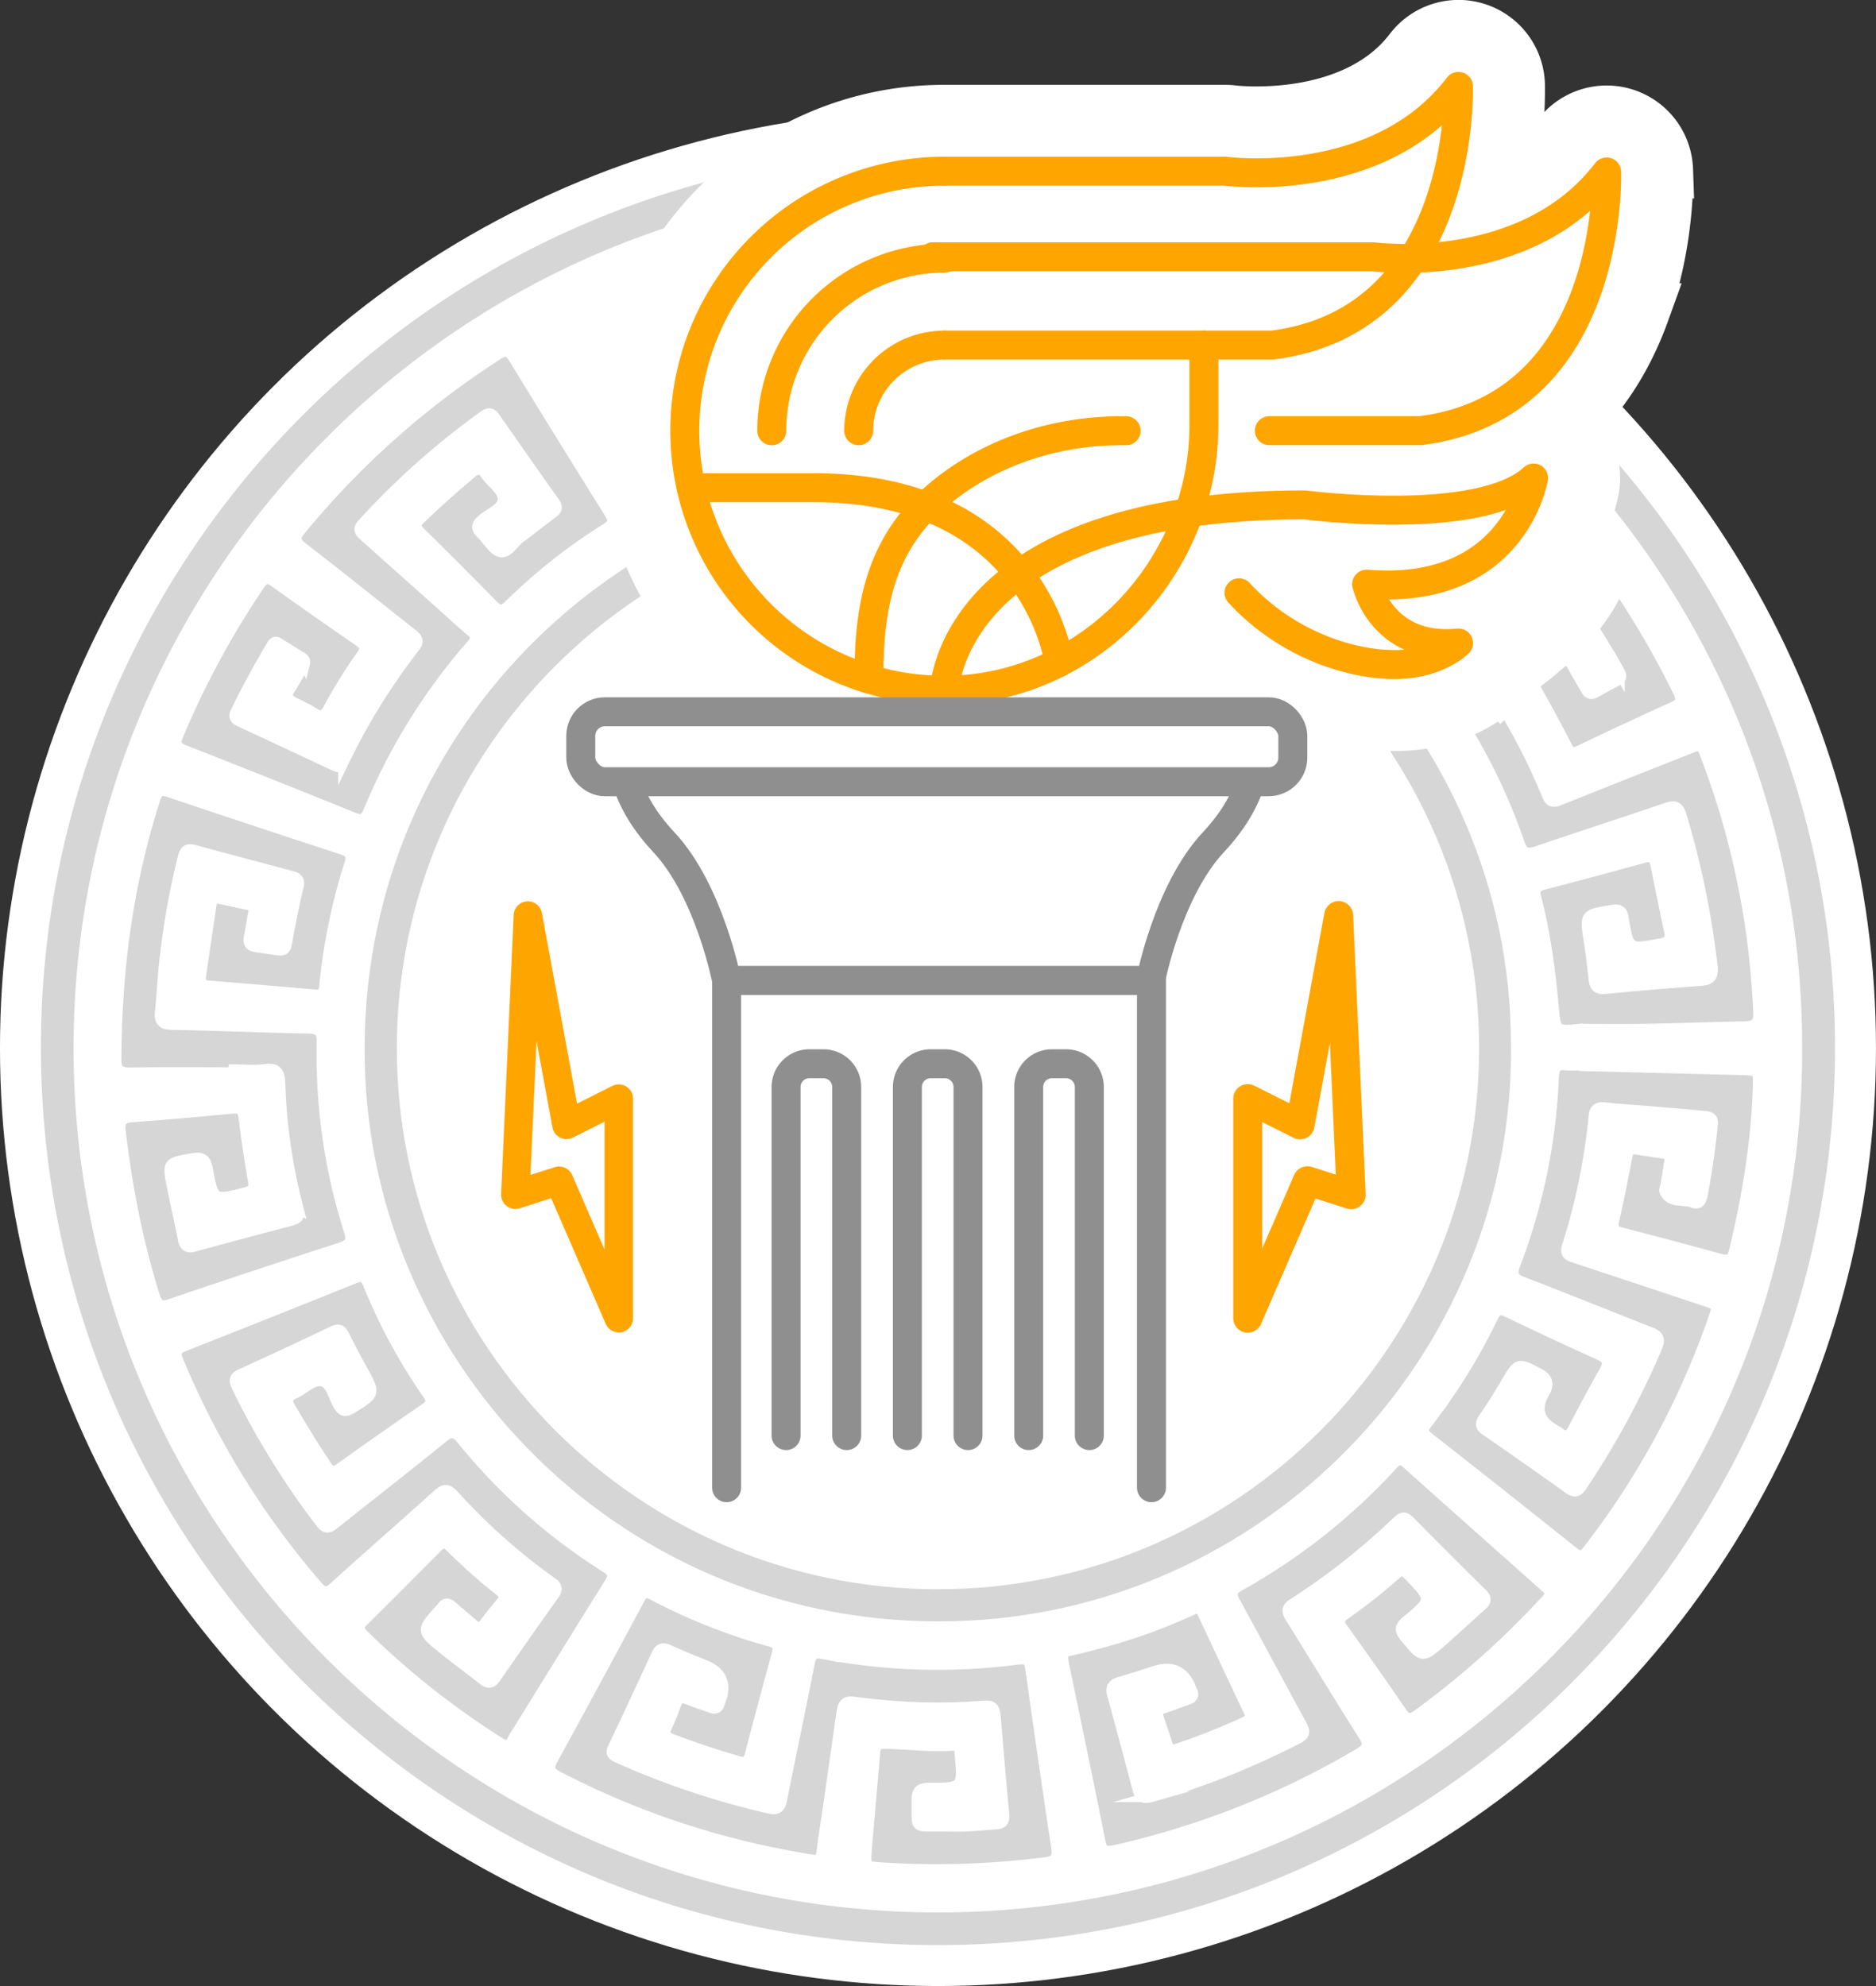 <svg xmlns="http://www.w3.org/2000/svg" id="Layer_1" data-name="Layer 1" version="1.1" width="472.75" height="500.56"><rect width="100%" height="100%" fill="#333333" stroke="none"/><defs id="defs4"><style id="style2">.cls-1,.cls-2{fill:none;stroke:orange}.cls-1,.cls-2,.cls-3{stroke-linecap:round;stroke-linejoin:round}.cls-1,.cls-3{stroke-width:7.3px}.cls-4{fill:#d6d6d6;stroke-width:2.72px}.cls-4,.cls-5,.cls-6{stroke:#fff;stroke-miterlimit:10}.cls-5{stroke-width:14.36px}.cls-3,.cls-5,.cls-6,.cls-8{fill:#fff}.cls-6{stroke-width:27.25px}.cls-8{stroke-width:0}.cls-2{stroke-width:7.18px}.cls-3{stroke:#8f8f8f}</style></defs><g id="g77" transform="translate(-63.63 -51.06)"><g id="g71"><circle class="cls-6" cx="300" cy="315.24" r="222.75" id="circle8" fill="#fff" stroke="#fff" stroke-width="27.25" stroke-miterlimit="10"/><path class="cls-2" id="polygon10" fill="none" stroke="orange" stroke-width="7.18" stroke-linecap="round" stroke-linejoin="round" d="m206.38 334.57-9.72-52.75-3.16 70.36 11.03-3.53 15.04 34.65v-55.35z"/><path class="cls-1" id="polygon12" fill="none" stroke="orange" stroke-width="7.3" stroke-linecap="round" stroke-linejoin="round" d="m391.25 334.57 9.72-52.75 3.16 70.36-11.03-3.53-15.04 34.65v-55.35z"/><g id="_8DObHs" data-name="8DObHs"><g id="g36"><path class="cls-4" d="M527.41 315.21c0 125.54-101.91 227.45-227.45 227.45-125.63 0-227.45-102.01-227.38-227.79.07-125.39 102.18-227.13 227.86-227.04 125.14.09 226.97 102.1 226.97 227.38zm-11.01.1c.39-119.1-96.64-216.51-216.33-216.55-119.69-.04-216.51 97.29-216.55 216.4-.04 119.14 96.75 216.51 216.41 216.55 119.63.04 216.79-97.25 216.48-216.4z" id="path14" fill="#d6d6d6" stroke="#fff" stroke-width="2.72" stroke-miterlimit="10"/><path class="cls-4" d="M445.69 310.5c2.81 80.72-60.47 146.6-138.1 150.39-83.66 4.09-149.6-60.99-153.27-138.19-3.97-83.54 60.97-149.37 138.08-153.13 84.45-4.12 151.32 62.52 153.29 140.93zm-145.6 139.75c74.36-.03 134.88-60.54 134.92-134.89.04-74.52-60.48-135.11-134.97-135.12-74.51-.01-135.06 60.53-135.05 135.03 0 74.49 60.59 135.02 135.1 134.98z" id="path16" fill="#d6d6d6" stroke="#fff" stroke-width="2.72" stroke-miterlimit="10"/><path class="cls-4" d="M122.58 321.42c-8.71 0-17.43-.09-26.14.05-2.55.04-3.58-.64-3.57-3.31.04-22.39 2.93-44.34 9.8-65.71.64-2 1.45-2.52 3.53-1.82 14.54 4.9 29.11 9.72 43.69 14.49 1.97.64 2.58 1.5 1.91 3.55a149.1 149.1 0 0 0-6.39 31.15c-.18 1.72-.96 2.12-2.48 1.99-8.95-.78-17.9-1.53-26.85-2.27-1.51-.12-2.11-.93-1.91-2.35.87-6.02 1.78-12.03 2.65-18.04.2-1.36.92-1.9 2.26-1.62 2.4.51 4.79 1.05 7.19 1.55 1.13.23 1.48.87 1.27 1.97-.39 2.05-.7 4.12-1.1 6.16-.28 1.44.14 2.3 1.68 2.46.18.02.35.09.53.12 8.06.96 6.47 2.25 7.96-5.16.68-3.38 1.35-6.76 2.18-10.11.38-1.53-.15-2.19-1.53-2.56a6919.8 6919.8 0 0 1-24.73-6.61c-1.52-.41-2.27-.07-2.69 1.6a194.04 194.04 0 0 0-4.78 27.06c-.41 3.97-.59 7.96-1.02 11.93-.25 2.26.27 3.27 2.83 3.32 11.53.23 23.05.71 34.57.94 2.65.05 3.41.99 3.36 3.55a146.49 146.49 0 0 0 6.83 47.49c.77 2.42.39 3.5-2.15 4.32a2951.1 2951.1 0 0 0-42.91 14.23c-2.46.84-3.3.17-4.03-2.15-4.27-13.56-6.92-27.44-8.6-41.53-.29-2.46.51-3.38 3.02-3.56 8.05-.57 16.09-1.33 24.13-2.06 3.62-.33 3.72-.17 4.17 3.43.62 4.95 1.37 9.89 2.22 14.8.33 1.88-.3 2.53-2.05 2.97-7.96 1.99-8.03 2.05-9.47-5.77-.44-2.42-1.09-3.35-3.84-2.85-6.23 1.12-6.29.94-5.05 7.21.87 4.36 1.89 8.69 2.73 13.05.33 1.7 1 2.33 2.77 1.85 8.14-2.22 16.3-4.39 24.47-6.54 1.6-.42 2.2-1.11 1.74-2.91a142.84 142.84 0 0 1-4.63-31.72c-.07-2.43-.68-3.84-3.65-3.41-2.58.37-5.26.08-7.89.08v.76z" id="path18" fill="#d6d6d6" stroke="#fff" stroke-width="2.72" stroke-miterlimit="10"/><path class="cls-4" d="M461.87 310.45c-6.16.61-6.22.61-6.79-5.53-.86-9.32-2.04-18.58-4.42-27.65-.51-1.94-.04-2.79 1.91-3.3 8.44-2.18 16.85-4.45 25.25-6.76 1.79-.49 2.72-.04 3.09 1.82 1.1 5.61 2.26 11.21 3.44 16.8.39 1.87-.12 2.7-2.17 3.08-8.07 1.5-8.13 1.6-9.46-6.37-.32-1.93-1.01-2.36-2.85-2.06-6.87 1.11-6.84 1.05-5.75 7.94.49 3.14.86 6.29 1.2 9.45.19 1.75.79 2.54 2.78 2.35 7.94-.77 15.9-1.44 23.86-2.02 2.4-.18 3.47-.72 3.15-3.57a218.7 218.7 0 0 0-7.84-38.08c-.67-2.22-1.57-2.54-3.7-1.81-10.82 3.71-21.72 7.19-32.54 10.91-2.52.87-3.69.48-4.59-2.17a146.15 146.15 0 0 0-22.8-42.23c-1.62-2.11-1.39-3.13.65-4.72 11.89-9.26 23.7-18.63 35.46-28.06 1.79-1.43 2.75-1.58 4.27.41a217.76 217.76 0 0 1 22.58 36.56c.91 1.85.79 2.88-1.22 3.79-8.02 3.64-15.99 7.37-23.95 11.15-1.53.72-2.2.34-2.94-1.1a414.1 414.1 0 0 0-7.74-14.38c-.91-1.61-.85-2.59.81-3.51a69.42 69.42 0 0 0 5.34-3.28c1.41-.96 2.25-.63 3.02.8 1.07 2 2.3 3.92 3.38 5.91.61 1.13 1.34 1.32 2.43.71 1.82-1.03 3.65-2.03 5.5-2.99 1.12-.58 1-1.26.47-2.21a215.86 215.86 0 0 0-9.73-15.76c-.79-1.17-1.48-1.31-2.64-.48a2649.36 2649.36 0 0 1-21.41 15.01c-1.17.81-1.26 1.5-.47 2.65a157.13 157.13 0 0 1 16.16 29.89c.76 1.88 1.81 1.53 3.22.97 10.71-4.28 21.43-8.53 32.15-12.77 3.33-1.32 3.39-1.33 4.66 2.05a204.15 204.15 0 0 1 12.02 49.61c.54 4.87.92 9.75 1.16 14.65.14 2.81-.95 3.66-3.55 3.7-8.35.14-16.7.46-25.05.61-5.44.1-10.89.02-16.33.02z" id="path20" fill="#d6d6d6" stroke="#fff" stroke-width="2.72" stroke-miterlimit="10"/><path class="cls-4" d="M300.62 119.18c-9.21-.1-17.61.63-26.01 1.55-2.08.23-2.61.95-2.31 2.92 1.61 10.77 3.19 21.54 4.68 32.33.89 6.44 1.55 5.19-4.6 6.33a153.3 153.3 0 0 0-43.41 14.78c-2.5 1.31-3.47.81-4.73-1.57a2655.1 2655.1 0 0 0-21.25-39.3c-1.33-2.41-.98-3.48 1.49-4.73a220.02 220.02 0 0 1 39.2-15.5c2.44-.7 3.34-.18 3.95 2.26 2.01 8.1 4.2 16.17 6.45 24.21.59 2.09.35 3.12-1.96 3.7a115.8 115.8 0 0 0-15.25 5.03c-1.5.61-2.41.33-2.92-1.24-.25-.78-.63-1.51-.91-2.27-2.46-6.57-3.56-5.28 3.71-8.06 4.46-1.71 4.49-.6 2.77-5.74-1.73-5.16-1.07-4.99-6.26-3.09-4.68 1.72-9.23 3.8-13.88 5.62-1.57.61-1.83 1.3-1.1 2.84 3.63 7.62 7.2 15.28 10.7 22.96.78 1.7 1.63 2.02 3.36 1.22a147.7 147.7 0 0 1 30.69-10.22c2.58-.55 2.85-1.69 2.38-3.93-2.38-11.19-4.58-22.41-7.02-33.58-.54-2.48.11-3.37 2.53-3.83a208.97 208.97 0 0 1 40.07-3.65c8.88.04 17.77.54 26.6 1.86 2.22.33 2.66 1.25 2.36 3.25-2.2 14.9-4.38 29.8-6.45 44.72-.35 2.56-1.15 3.56-3.95 3.16-10.37-1.49-20.8-1.58-31.24-.8-1.87.14-2.39-.8-2.52-2.37l-1.74-20.89c-.15-1.81-.33-3.61-.5-5.42-.14-1.51.37-2.31 2.05-2.52 5.89-.71 11.79-.45 17.69-.52 1.79-.02 2.47.82 2.32 2.51-.02.18 0 .36 0 .54-.13 2.35.83 5.15-.49 6.93-1.49 2-4.4.53-6.66.66-2.46.13-3.29 1.01-3.24 3.49.13 6.03.02 6 6.08 6.12 3.36.07 6.72.21 10.06.49 2.14.18 2.96-.75 3.12-2.74.69-8.32 1.41-16.63 2.17-24.94.15-1.66-.7-1.98-2.09-2.06-4.89-.29-9.78-.71-13.94-.51z" id="path22" fill="#d6d6d6" stroke="#fff" stroke-width="2.72" stroke-miterlimit="10"/><path class="cls-4" d="M462.01 319.64c13.61.35 27.23.68 40.84 1.04 3.83.1 3.98.21 3.86 4.1-.42 14.12-2.73 27.97-6.05 41.68-.5 2.07-1.49 2.54-3.53 1.97-8.31-2.31-16.65-4.5-25-6.68-1.59-.41-2.27-1.03-1.86-2.85a520.5 520.5 0 0 0 3.39-16.53c.26-1.38.9-1.89 2.22-1.69 2.42.37 4.84.75 7.27 1.09 1.23.17 1.42.96 1.25 1.97l-.93 5.64c-.12.72-.53 1.61-.25 2.13 1.55 2.91 4.77 1.64 7.13 2.63 1.35.56 1.97-.46 2.21-1.67a202.67 202.67 0 0 0 2.61-18.05c.21-2.03-1.31-1.92-2.48-2.04-4.42-.44-8.86-.79-13.29-1.16-3.8-.32-7.6-.54-11.39-.98-1.8-.21-2.52.48-2.68 2.15a158.94 158.94 0 0 1-6.73 32.74c-.68 2.17.57 2.46 2.02 2.94 10.86 3.59 21.72 7.2 32.57 10.81 3.4 1.13 3.44 1.15 2.25 4.57a205.15 205.15 0 0 1-31.68 58.41c-1.26 1.63-2.09 1.67-3.67.42a5090.6 5090.6 0 0 0-36.53-28.91c-1.55-1.22-1.47-2.12-.36-3.55A150.58 150.58 0 0 0 439.81 383c.94-1.95 1.83-2.21 3.75-1.29 7.6 3.67 15.26 7.24 22.95 10.72 2.11.95 2.75 1.94 1.54 4.1-2.77 4.9-5.42 9.87-8.03 14.85-.89 1.7-1.89 2.01-3.41.84-.5-.39-1.08-.67-1.62-1.01q-5.57-3.43-2.18-9.18 1.82-3.09-1.3-4.72c-5.4-2.84-5.35-2.81-8.39 2.42-1.73 2.98-3.6 5.89-5.54 8.74-.89 1.31-.97 2.08.47 3.07a1382.4 1382.4 0 0 1 20.96 14.71c1.55 1.11 2.27.66 3.21-.72a208.4 208.4 0 0 0 18.93-34.91c.97-2.26.2-3.03-1.76-3.79-10.66-4.16-21.25-8.49-31.94-12.57-2.57-.98-2.99-2.01-2.01-4.58a149.17 149.17 0 0 0 9.67-47.27c.1-2.22.8-3.18 3.06-2.96 1.26.12 2.54.02 3.81.02v.16z" id="path24" fill="#d6d6d6" stroke="#fff" stroke-width="2.72" stroke-miterlimit="10"/><path class="cls-4" d="M303.56 511.32c3.64.15 7.25-.31 10.87-.52 1.77-.1 2.36-.68 2.18-2.5-.76-7.85-1.42-15.72-2.07-23.58-.28-3.46-.49-3.88-3.87-3.61-10.73.85-21.4.34-32.04-1.08-2.24-.3-2.61 1.01-2.85 2.65-1.5 10.42-2.93 20.84-4.53 31.25-1.05 6.85.35 6.5-6.91 5.24a208.58 208.58 0 0 1-59.89-20.22c-2.25-1.15-2.87-2.11-1.55-4.5a4635.62 4635.62 0 0 0 21.91-40.49c.83-1.55 1.65-1.83 3.22-1.01a146.53 146.53 0 0 0 29.82 11.81c1.69.46 2.11 1.32 1.65 3-2.32 8.49-4.58 17-6.82 25.52-.42 1.59-1.08 2.29-2.88 1.76a210.34 210.34 0 0 1-16.79-5.59c-1.59-.61-2.19-1.38-1.42-3.06a67.63 67.63 0 0 0 2.35-5.8c.61-1.74 1.6-1.88 3.14-1.23 1.84.77 3.76 1.34 5.63 2.05 1.2.45 1.93.11 2.25-1.13.02-.09.06-.17.09-.26q2.71-6.69-3.97-9.31c-2.95-1.17-5.9-2.36-8.78-3.69-1.55-.72-2.44-.58-3.2 1.08-3.59 7.84-7.24 15.66-10.94 23.44-.77 1.63.1 2.01 1.3 2.55a204.9 204.9 0 0 0 37.91 12.68c2.12.5 2.85-.1 3.26-2.16 2.27-11.48 4.73-22.93 6.95-34.42.45-2.31 1.36-2.75 3.49-2.34a154.77 154.77 0 0 0 47.69 1.56c4.28-.51 4.21-.47 4.82 3.85 2.05 14.46 4.11 28.92 6.31 43.36.39 2.55-.1 3.51-2.82 3.88a214.68 214.68 0 0 1-41.56 1.3c-3.6-.22-3.85-.52-3.57-4.14.67-8.32 1.46-16.63 2.13-24.95.14-1.74.82-2.26 2.58-2.23 5.63.08 11.23.86 16.87.49 1.4-.09 2.01.59 2.03 1.92l.01.27c.79 8.51.79 8.58-7.86 8.59-2.3 0-3.03.83-2.99 3.02.14 7.57-1.12 6.42 6.4 6.55h2.45z" id="path26" fill="#d6d6d6" stroke="#fff" stroke-width="2.72" stroke-miterlimit="10"/><path class="cls-4" d="M331.44 468.97c-.21-1.8 1.21-1.77 2.31-2.03 8.5-2 16.85-4.43 24.91-7.82 1.84-.77 3.68-1.55 5.49-2.39 1.23-.57 2.02-.33 2.61.94 3.84 8.23 7.7 16.44 11.58 24.65.63 1.33.33 2.17-1.05 2.81a177.87 177.87 0 0 1-16.95 6.74c-1.44.5-2.21.02-2.65-1.39-.67-2.17-1.41-4.31-2.15-6.46-.44-1.3-.03-2.03 1.28-2.46 2.07-.67 4.09-1.5 6.15-2.19 1.24-.42 1.56-1.12.96-2.26a1.89 1.89 0 0 1-.11-.25q-2.46-6.84-9.38-4.52c-2.84.94-5.69 1.88-8.57 2.68-1.73.48-2.41 1.28-1.9 3.13 2.19 7.96 4.33 15.94 6.42 23.93.51 1.96 1.46 2.36 3.36 1.82a204.02 204.02 0 0 0 36.89-14.67c1.7-.87 1.91-1.67.99-3.36-5.67-10.35-11.18-20.79-16.86-31.14-1.1-2.01-.7-2.95 1.21-4.02a153.75 153.75 0 0 0 38.69-30.66c1.33-1.46 2.19-1.34 3.54-.13 11.29 10.11 22.64 20.17 33.96 30.26 2.74 2.44 2.71 2.51.27 5.09a220.64 220.64 0 0 1-31.52 28c-1.79 1.29-2.78 1.33-4.09-.59-4.87-7.12-9.85-14.16-14.87-21.18-1.05-1.47-1.13-2.41.5-3.53 4.49-3.09 8.74-6.51 12.83-10.11 1.31-1.16 2.09-1.15 3.33.15 5.92 6.19 6.02 6.22-.51 11.6-1.81 1.49-1.73 2.43-.33 4.13 4.29 5.2 4.24 5.28 9.32.83 3.34-2.93 6.59-5.98 9.92-8.93 1.13-1 1.19-1.79.07-2.89a1973.38 1973.38 0 0 1-18.3-18.3c-1.09-1.11-1.81-1.05-2.91-.01a172.04 172.04 0 0 1-26.47 20.89c-1.77 1.12-1.34 2.16-.46 3.57 6.14 9.86 12.18 19.8 18.39 29.62 1.35 2.13 1.06 3.19-1.09 4.45a212.15 212.15 0 0 1-61.77 24.49c-2.04.46-3.12.28-3.6-2.1-3.03-15.13-6.19-30.22-9.31-45.33-.07-.35-.11-.72-.16-1.08z" id="path28" fill="#d6d6d6" stroke="#fff" stroke-width="2.72" stroke-miterlimit="10"/><path class="cls-4" d="M191.08 491.1c-.5-.26-1.09-.51-1.62-.84a206.8 206.8 0 0 1-34.31-27.18c-1.42-1.4-1.19-2.28.1-3.55 6.2-6.13 12.36-12.3 18.48-18.51 1.17-1.18 2.01-1.48 3.35-.17 3.95 3.89 8.05 7.61 12.42 11.03 1.25.98 1.52 1.88.44 3.15a94.9 94.9 0 0 0-4.07 5.11c-1.01 1.37-1.96 1.33-3.15.27-1.69-1.51-3.46-2.94-5.16-4.44-.92-.81-1.71-.97-2.48.14-.1.15-.22.29-.35.42-5.02 5.5-5.05 5.53.77 10.21 3.25 2.62 6.63 5.08 9.9 7.67 1.3 1.03 2.15.87 3.09-.49 4.86-7.02 9.76-14.01 14.72-20.96.98-1.38.75-2.11-.56-3.05a152.72 152.72 0 0 1-24.77-22.05c-1.51-1.68-2.45-1.4-3.93-.06-8.64 7.77-17.39 15.42-26.01 23.22-1.74 1.57-2.77 1.67-4.36-.18a208.84 208.84 0 0 1-35.17-57.02c-.78-1.89-.33-2.75 1.51-3.48 14.36-5.66 28.7-11.37 43.01-17.13 1.83-.74 2.74-.46 3.51 1.44 3.96 9.8 8.99 19.04 14.99 27.74 1.12 1.63 1.04 2.56-.66 3.72-7.19 4.93-14.32 9.95-21.41 15.02-1.54 1.1-2.45.97-3.5-.62a285.35 285.35 0 0 1-9.18-14.82c-.97-1.67-.67-2.65 1.05-3.39 2.41-1.04 4.67-3.63 7.02-3.18 2.32.45 2.89 3.88 4.16 6.03.97 1.64 1.76 1.85 3.4.82 5.91-3.68 5.92-3.61 2.55-9.7a204.8 204.8 0 0 1-4.56-8.68c-.66-1.35-1.32-1.65-2.74-.98-7.71 3.67-15.43 7.3-23.21 10.81-1.98.89-1.61 1.9-.89 3.39a203.02 203.02 0 0 0 21.02 34.01c1.29 1.71 2.14 1.27 3.46.22 9.09-7.25 18.26-14.39 27.29-21.71 2-1.62 3.05-1.63 4.74.45a148.66 148.66 0 0 0 36.28 32.25c1.83 1.16 2.25 2.12 1.02 4.08-8.1 12.93-16.08 25.93-24.13 38.89-.5.8-.77 1.9-2.07 2.07z" id="path30" fill="#d6d6d6" stroke="#fff" stroke-width="2.72" stroke-miterlimit="10"/><path class="cls-4" d="m331.5 161.06 3.69-17.83 5.62-27.47c.69-3.38.74-3.38 4.1-2.63a208.16 208.16 0 0 1 40.24 13.38c2.02.91 2.52 1.72 1.5 3.83a936.62 936.62 0 0 0-10.72 22.95c-.96 2.11-1.95 2.62-4.14 1.54a99.82 99.82 0 0 0-14.16-5.62c-1.96-.62-2.73-1.45-1.84-3.51a32.54 32.54 0 0 0 1.72-5.16c.53-2.17 1.67-2.56 3.58-1.68.82.38 1.7.66 2.58.85 1.7.36 3.71 2.55 4.9 1.13 1.6-1.91 2.18-4.72 3.05-7.19.29-.83-.58-1.22-1.27-1.5a171.01 171.01 0 0 0-17.3-5.75c-1.26-.35-2.08.04-2.44 1.39-2.21 8.33-4.44 16.66-6.69 24.99-.53 1.95.79 2.3 2.17 2.7a167.84 167.84 0 0 1 23.46 8.74c2.23 1.02 4.48 2.02 6.6 3.23 1.8 1.03 2.75.82 3.78-1.12 5.4-10.19 11.01-20.26 16.37-30.47 1.27-2.42 2.23-2.79 4.69-1.4a215.57 215.57 0 0 1 51.89 41.12c1.51 1.62 1.62 2.68-.11 4.2a7257.22 7257.22 0 0 0-34.8 30.96c-1.2 1.07-2.02 1.08-3.15-.16a153.24 153.24 0 0 0-23.96-21.34c-1.51-1.09-1.75-1.98-.64-3.53 5.11-7.17 10.16-14.39 15.16-21.64 1.04-1.51 1.96-1.5 3.33-.5 4.84 3.54 9.56 7.22 14.07 11.18 1.01.89 1.33 1.57.29 2.66a117.55 117.55 0 0 0-4.71 5.28c-.9 1.07-1.71 1.18-2.71.18a16.64 16.64 0 0 0-1.88-1.57c-1.51-1.12-3.07-3.72-4.46-3.1-2.38 1.06-3.63 3.89-5.2 6.09-.56.78.03 1.35.59 1.85 3.81 3.36 7.64 6.7 11.42 10.11.96.86 1.63.82 2.51-.08 6.14-6.19 12.3-12.36 18.5-18.49 1.14-1.12.96-1.88-.11-2.9a214.63 214.63 0 0 0-32.03-25.27c-1.56-1-2.16-.35-2.94.92-6.08 9.9-12.27 19.74-18.28 29.69-1.33 2.21-2.3 2.86-4.79 1.36a152.16 152.16 0 0 0-44.58-17.79c-1.23-.28-3.21.01-2.9-2.63z" id="path32" fill="#d6d6d6" stroke="#fff" stroke-width="2.72" stroke-miterlimit="10"/><path class="cls-4" d="M140.37 218.35c.18-.74-.08-1.12-.47-1.37-2.06-1.32-4.13-2.65-6.23-3.9-.9-.54-1.31.28-1.67.89a221.13 221.13 0 0 0-8.93 16.53c-.58 1.19-.19 1.82.92 2.33 7.99 3.71 15.97 7.43 23.93 11.19 1.25.59 1.78.06 2.29-1a159.6 159.6 0 0 1 17.91-28.89c1.23-1.59.52-2.33-.69-3.28-9.2-7.26-18.32-14.61-27.59-21.77-2.07-1.6-2-2.65-.46-4.51a213.66 213.66 0 0 1 49.68-44.16c1.85-1.18 2.84-1.11 4.05.88 7.99 13.1 16.08 26.14 24.21 39.15 1.16 1.85.79 2.8-.96 3.89a143.48 143.48 0 0 0-24.52 19.39c-1.57 1.53-2.53 1.39-3.98-.09a1435.98 1435.98 0 0 0-18.29-18.32c-1.31-1.29-1.46-2.13-.04-3.51 4.18-4.04 8.54-7.88 12.97-11.64 1.45-1.23 2.47-1.17 3.53.42 1.45 2.17 4.42 3.93 4.37 6.34-.05 2.37-3.34 3.49-5.23 5.12-1.44 1.24-1.64 2.17-.23 3.51 1.63 1.55 2.94 4.15 4.79 4.58 1.88.44 3.33-2.41 5.08-3.68 2.72-1.97 5.32-4.11 8.03-6.09 1.11-.81 1.32-1.49.49-2.66a3162.1 3162.1 0 0 1-15.03-21.4c-.8-1.15-1.57-1.25-2.7-.43a195.94 195.94 0 0 0-30.66 27.31c-1.34 1.49-.26 2.26.69 3.11 6.02 5.39 12.06 10.76 18.09 16.14 2.84 2.54 5.63 5.14 8.54 7.61 1.41 1.19 1.55 2.04.27 3.53a151.2 151.2 0 0 0-25.98 41.96c-.85 2.08-1.77 2.48-3.87 1.63a4174.56 4174.56 0 0 0-42.5-16.94c-2.07-.81-2.61-1.7-1.71-3.83a217.53 217.53 0 0 1 20.58-38.03c1.12-1.64 2.03-1.93 3.7-.73 7.09 5.08 14.23 10.07 21.4 15.03 1.48 1.03 1.83 1.89.68 3.5-3.17 4.43-6 9.1-8.61 13.88-.85 1.55-1.71 1.84-3.23.91a54.55 54.55 0 0 0-5.29-2.81c-1.7-.79-2.06-1.79-1.02-3.41 1.13-1.76 2.12-3.6 3.16-5.41.22-.39.4-.81.51-1.01z" id="path34" fill="#d6d6d6" stroke="#fff" stroke-width="2.72" stroke-miterlimit="10"/></g></g><g id="g69"><path class="cls-5" d="M477.16 129.64c6.38-17.67 6-33.95 5.94-35.75a14.6 14.6 0 0 0-26.21-8.34 36.67 36.67 0 0 1-13.67 10.83 101.92 101.92 0 0 0 2.55-24.06 14.6 14.6 0 0 0-26.21-8.34c-14.78 19.36-45.01 15.8-45.24 15.77-.65-.09-1.31-.13-1.97-.13h-70.73c-44.12 0-80.02 35.9-80.02 80.02a79.4 79.4 0 0 0 1.94 17.53c8.02 35.72 39.98 62.48 78.08 62.48 21.37 0 41.52-8.64 56.74-24.33a84.2 84.2 0 0 0 5.6-6.39c.35.49.72.97 1.14 1.42 15.53 16.91 36.3 22.82 50.07 22.82.51 0 1 0 1.49-.02 15.13-.49 23.46-8.25 24.98-9.8a14.62 14.62 0 0 0 1.71-18.31 46.99 46.99 0 0 0 10.92-9.65c8-9.64 9.94-19.6 10.25-21.5a14.6 14.6 0 0 0-6.81-14.8c8.48-7.42 15.1-17.34 19.47-29.45z" id="path39" fill="#fff" stroke="#fff" stroke-width="14.36" stroke-miterlimit="10"/><path class="cls-1" d="M301.61 94.21a65.41 65.41 0 1 0 0 130.82c36.12 0 65.41-30.75 65.41-66.87v-20.13" id="path41" fill="none" stroke="orange" stroke-width="7.3" stroke-linecap="round" stroke-linejoin="round"/><path class="cls-1" d="M258.11 159.63a43.54 43.54 0 0 1 43.5-43.5" id="path43" fill="none" stroke="orange" stroke-width="7.3" stroke-linecap="round" stroke-linejoin="round"/><path class="cls-1" d="M280.02 159.63c0-11.9 9.68-21.59 21.59-21.59" id="path45" fill="none" stroke="orange" stroke-width="7.3" stroke-linecap="round" stroke-linejoin="round"/><path class="cls-1" d="M301.61 94.21h70.73s38.51 5.23 58.82-21.38c0 0 2.1 58.98-46.92 65.21h-82.63" id="path47" fill="none" stroke="orange" stroke-width="7.3" stroke-linecap="round" stroke-linejoin="round"/><path class="cls-1" d="M383.5 159.61h38.08c49.02-6.22 46.92-65.21 46.92-65.21-20.31 26.61-58.82 21.38-58.82 21.38H298.71" id="path49" fill="none" stroke="orange" stroke-width="7.3" stroke-linecap="round" stroke-linejoin="round"/><path class="cls-1" d="M301.61 225.04s1.33-46.73 90.8-46.73c0 0 44.14 5.81 57.68-6.77 0 0-4.84 29.79-42.07 26.75 0 0 3.77 16.78 23.16 14.84 0 0-4.97 5.09-15 5.41-11.13.36-27.99-4.64-40.32-18.07" id="path51" fill="none" stroke="orange" stroke-width="7.3" stroke-linecap="round" stroke-linejoin="round"/><path class="cls-1" d="M347.42 159.63c-16.59-.28-33.5 4.86-46.45 15.39-15.04 12.21-18.36 27.72-18.36 46.32" id="path53" fill="none" stroke="orange" stroke-width="7.3" stroke-linecap="round" stroke-linejoin="round"/><path class="cls-3" d="M246.74 298.19s-4.35-22.6-15.82-34.86c-11.47-12.26-11.07-22.54-11.07-29.66h160.62c0 7.12.4 17.4-11.07 29.66-11.47 12.26-15.82 34.86-15.82 34.86z" id="path55" fill="#fff" stroke="#8f8f8f" stroke-width="7.3" stroke-linecap="round" stroke-linejoin="round"/><path class="cls-3" id="polyline57" fill="#fff" stroke="#8f8f8f" stroke-width="7.3" stroke-linecap="round" stroke-linejoin="round" d="M246.74 426.02V298.19H353.8v127.83"/><path class="cls-3" d="M261.72 412.88v-87.87a5.86 5.86 0 0 1 5.84-5.84h3.6a5.86 5.86 0 0 1 5.84 5.84v87.87" id="path59" fill="#fff" stroke="#8f8f8f" stroke-width="7.3" stroke-linecap="round" stroke-linejoin="round"/><path class="cls-3" d="M292.29 412.88v-87.87a5.86 5.86 0 0 1 5.84-5.84h3.6a5.86 5.86 0 0 1 5.84 5.84v87.87" id="path61" fill="#fff" stroke="#8f8f8f" stroke-width="7.3" stroke-linecap="round" stroke-linejoin="round"/><path class="cls-3" d="M322.86 412.88v-87.87a5.86 5.86 0 0 1 5.84-5.84h3.6a5.86 5.86 0 0 1 5.84 5.84v87.87" id="path63" fill="#fff" stroke="#8f8f8f" stroke-width="7.3" stroke-linecap="round" stroke-linejoin="round"/><path class="cls-1" d="M330.5 218.03s-5.64-43.73-61.13-44.05h-31.59" id="path65" fill="none" stroke="orange" stroke-width="7.3" stroke-linecap="round" stroke-linejoin="round"/><rect class="cls-3" x="209.98" y="230.46" width="179.44" height="17.63" rx="6.08" ry="6.08" id="rect67" fill="#fff" stroke="#8f8f8f" stroke-width="7.3" stroke-linecap="round" stroke-linejoin="round"/></g></g><path class="cls-8" id="polygon73" fill="#fff" stroke-width="0" d="m230.72 122.53-5.32-6.4-28.56 17.13 19.51 31.69z"/><path class="cls-8" d="M450.73 224.87s21.06-14.25 24.36-32.42L464 188.86l-13.93 13.69v15.47" id="path75" fill="#fff" stroke-width="0"/></g></svg>